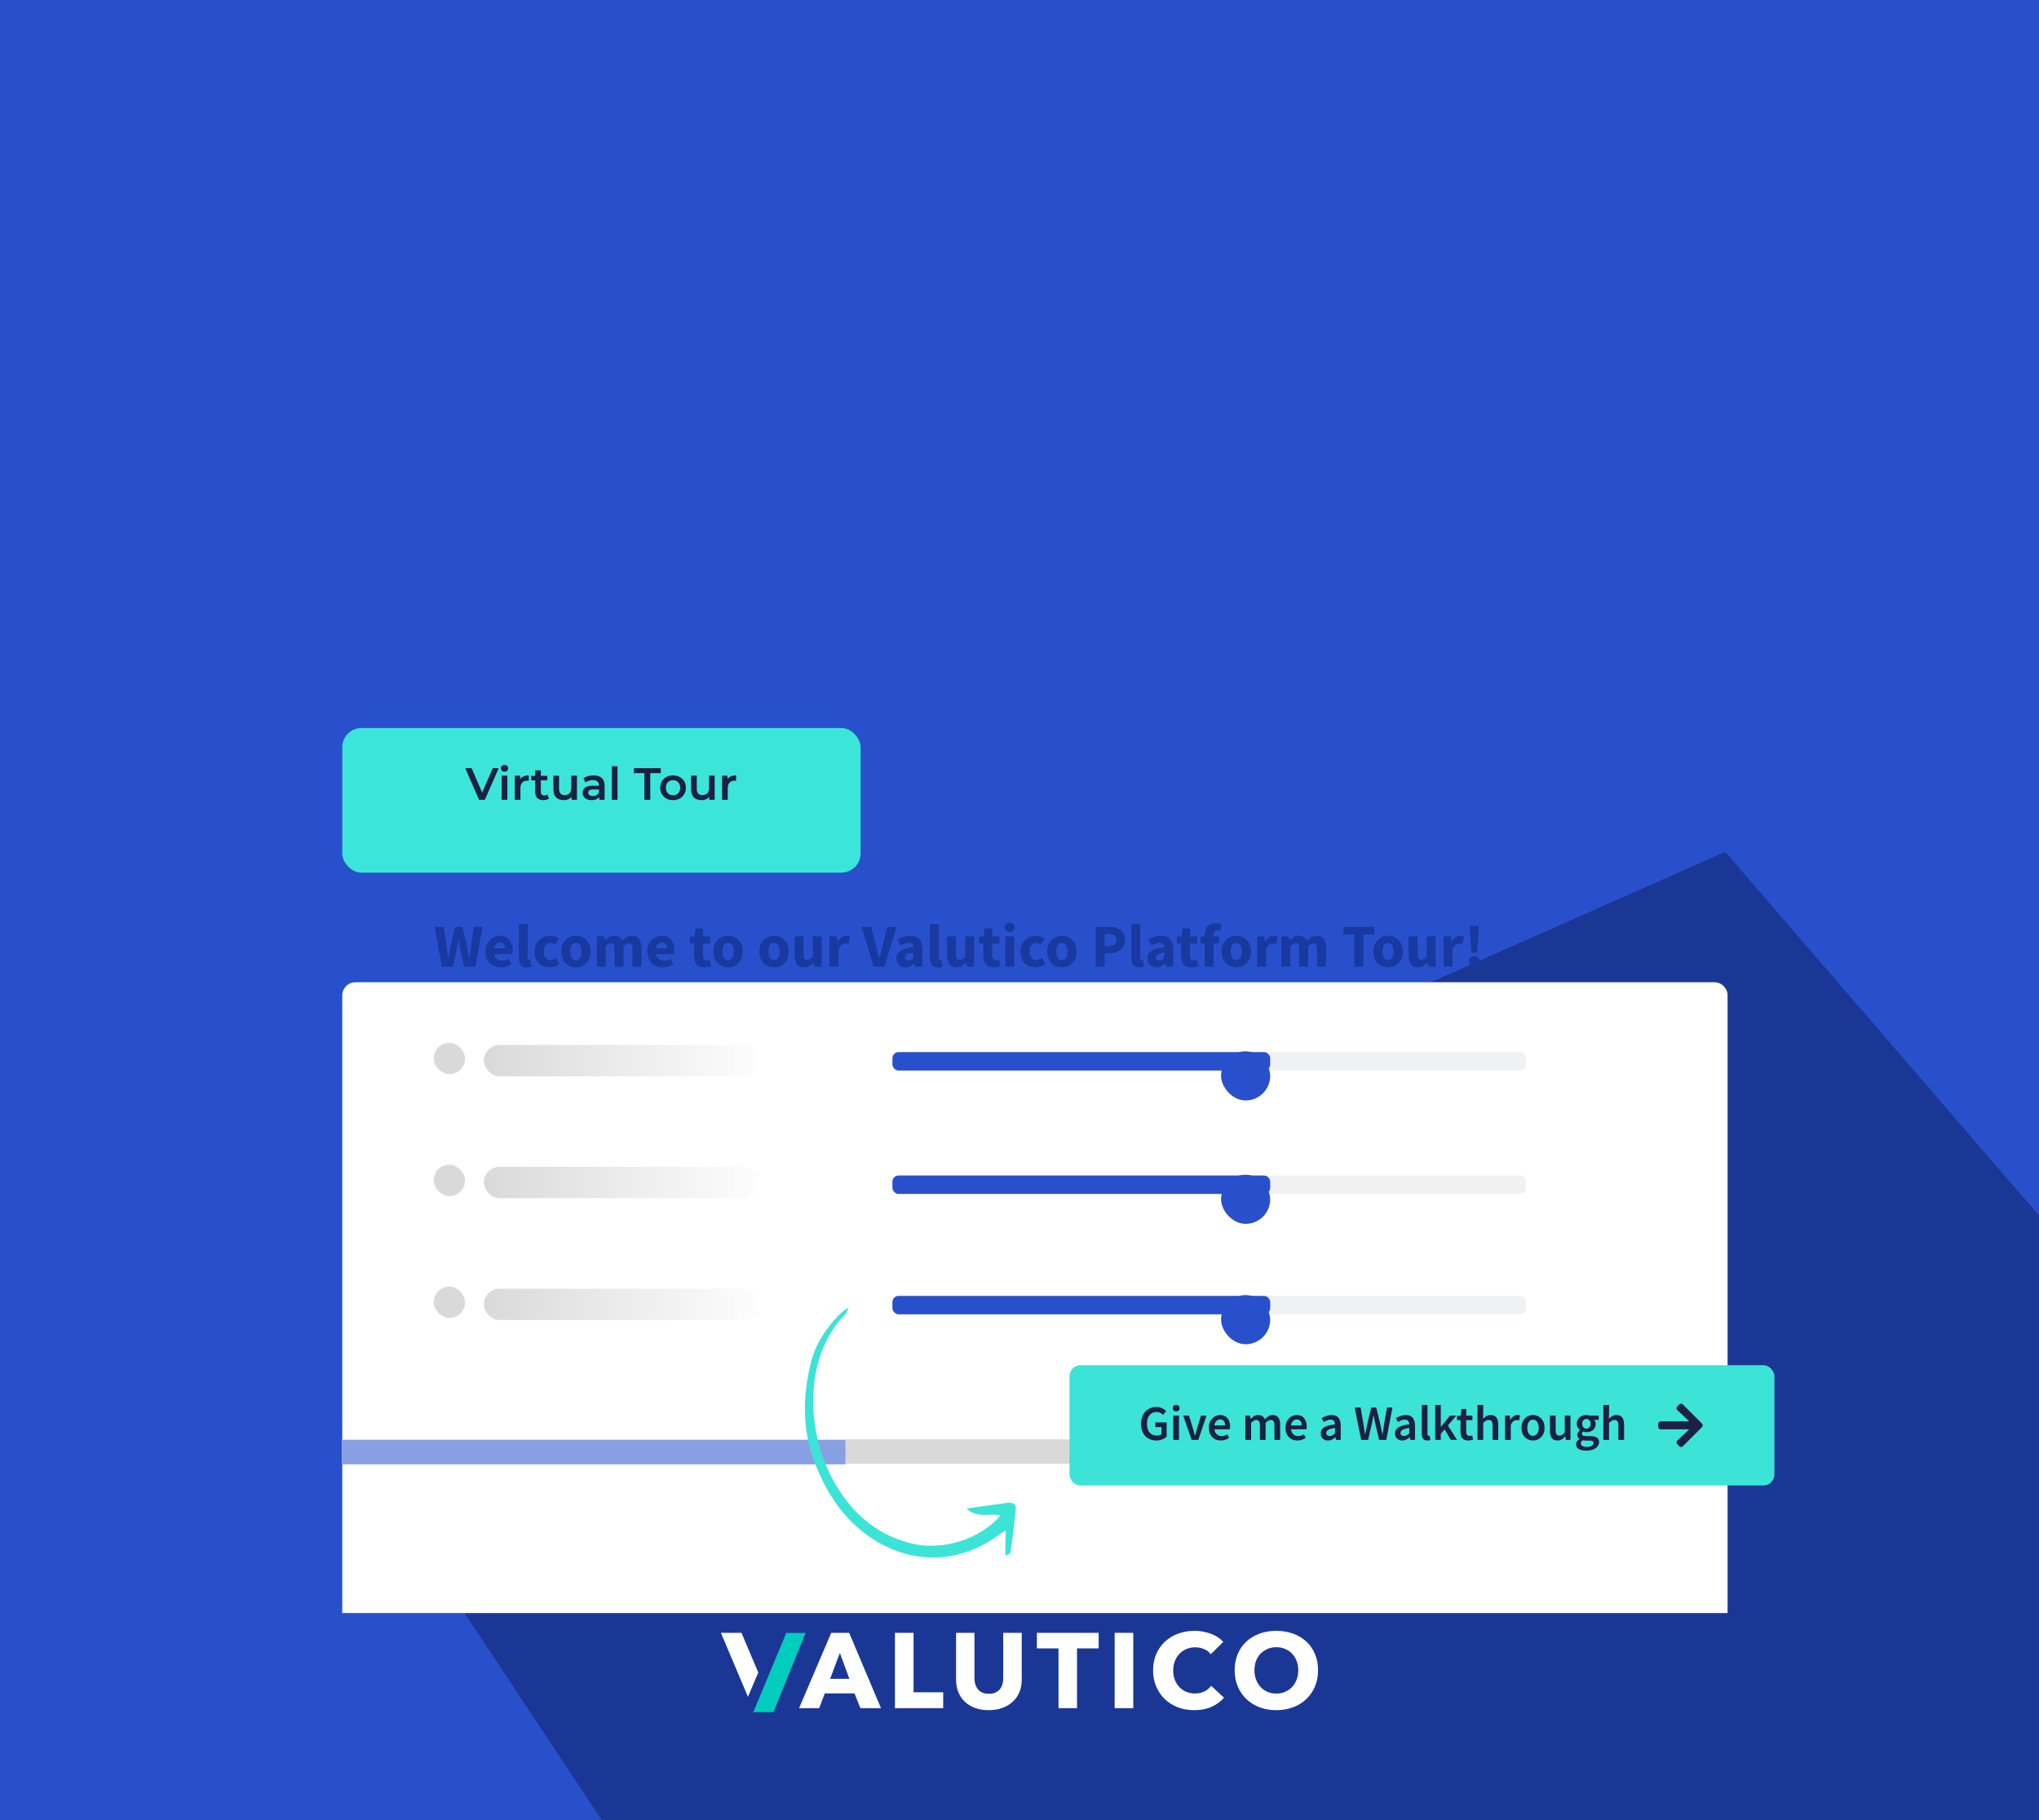 <svg width="280" height="250" viewBox="0 0 280 250" fill="none" xmlns="http://www.w3.org/2000/svg">
<g clip-path="url(#clip0_66_119)">
<rect width="280" height="250" fill="white"/>
<rect x="-15" y="-45" width="295.419" height="295.419" fill="#2950CC"/>
<rect x="47" y="100" width="71.179" height="19.86" rx="2.636" fill="#3CE5D9"/>
<path d="M65.789 109.858L63.889 105.51H64.764L66.46 109.442H65.957L67.671 105.51H68.479L66.584 109.858H65.789ZM68.893 109.858V106.541H69.67V109.858H68.893ZM69.284 105.995C69.14 105.995 69.019 105.949 68.924 105.858C68.833 105.767 68.788 105.657 68.788 105.529C68.788 105.396 68.833 105.287 68.924 105.2C69.019 105.109 69.14 105.063 69.284 105.063C69.429 105.063 69.547 105.106 69.638 105.193C69.734 105.276 69.781 105.382 69.781 105.51C69.781 105.647 69.736 105.763 69.645 105.858C69.554 105.949 69.434 105.995 69.284 105.995ZM70.689 109.858V106.541H71.428V107.454L71.341 107.187C71.44 106.964 71.596 106.794 71.807 106.678C72.022 106.562 72.289 106.504 72.608 106.504V107.243C72.575 107.235 72.544 107.231 72.515 107.231C72.486 107.227 72.457 107.225 72.428 107.225C72.134 107.225 71.9 107.311 71.726 107.485C71.552 107.655 71.465 107.91 71.465 108.249V109.858H70.689ZM74.636 109.902C74.272 109.902 73.99 109.808 73.792 109.622C73.593 109.432 73.493 109.152 73.493 108.784V105.808H74.27V108.765C74.27 108.922 74.309 109.044 74.388 109.131C74.471 109.218 74.585 109.262 74.73 109.262C74.903 109.262 75.048 109.216 75.164 109.125L75.382 109.678C75.291 109.753 75.179 109.808 75.046 109.846C74.914 109.883 74.777 109.902 74.636 109.902ZM72.947 107.187V106.566H75.158V107.187H72.947ZM77.424 109.902C77.142 109.902 76.894 109.85 76.679 109.746C76.463 109.639 76.296 109.477 76.176 109.262C76.056 109.042 75.996 108.767 75.996 108.436V106.541H76.772V108.33C76.772 108.628 76.838 108.852 76.971 109.001C77.107 109.146 77.3 109.218 77.548 109.218C77.731 109.218 77.888 109.181 78.02 109.107C78.157 109.032 78.263 108.92 78.337 108.771C78.416 108.622 78.455 108.438 78.455 108.218V106.541H79.232V109.858H78.492V108.964L78.623 109.237C78.511 109.452 78.347 109.618 78.132 109.734C77.917 109.846 77.681 109.902 77.424 109.902ZM82.292 109.858V109.187L82.248 109.044V107.87C82.248 107.643 82.18 107.467 82.043 107.343C81.907 107.214 81.7 107.15 81.422 107.15C81.236 107.15 81.052 107.179 80.869 107.237C80.691 107.295 80.54 107.376 80.416 107.479L80.112 106.914C80.29 106.777 80.501 106.676 80.745 106.61C80.993 106.539 81.25 106.504 81.515 106.504C81.996 106.504 82.366 106.62 82.627 106.852C82.892 107.08 83.025 107.434 83.025 107.914V109.858H82.292ZM81.248 109.902C81 109.902 80.782 109.86 80.596 109.777C80.41 109.69 80.265 109.572 80.161 109.423C80.062 109.27 80.012 109.098 80.012 108.908C80.012 108.721 80.056 108.554 80.143 108.405C80.234 108.256 80.381 108.138 80.584 108.051C80.787 107.964 81.056 107.92 81.391 107.92H82.354V108.436H81.447C81.182 108.436 81.004 108.479 80.913 108.566C80.822 108.649 80.776 108.752 80.776 108.877C80.776 109.018 80.832 109.129 80.944 109.212C81.056 109.295 81.211 109.336 81.41 109.336C81.6 109.336 81.77 109.293 81.919 109.206C82.072 109.119 82.182 108.991 82.248 108.821L82.379 109.287C82.304 109.481 82.169 109.632 81.975 109.74C81.784 109.848 81.542 109.902 81.248 109.902ZM84.021 109.858V105.249H84.797V109.858H84.021ZM88.49 109.858V106.193H87.049V105.51H90.738V106.193H89.297V109.858H88.49ZM92.421 109.902C92.081 109.902 91.779 109.829 91.514 109.684C91.249 109.535 91.04 109.332 90.886 109.075C90.733 108.819 90.656 108.527 90.656 108.2C90.656 107.868 90.733 107.576 90.886 107.324C91.04 107.067 91.249 106.866 91.514 106.721C91.779 106.576 92.081 106.504 92.421 106.504C92.764 106.504 93.069 106.576 93.334 106.721C93.603 106.866 93.812 107.065 93.961 107.318C94.114 107.57 94.191 107.864 94.191 108.2C94.191 108.527 94.114 108.819 93.961 109.075C93.812 109.332 93.603 109.535 93.334 109.684C93.069 109.829 92.764 109.902 92.421 109.902ZM92.421 109.237C92.611 109.237 92.781 109.196 92.93 109.113C93.079 109.03 93.195 108.91 93.278 108.752C93.365 108.595 93.408 108.411 93.408 108.2C93.408 107.984 93.365 107.8 93.278 107.647C93.195 107.49 93.079 107.369 92.93 107.287C92.781 107.204 92.613 107.162 92.427 107.162C92.236 107.162 92.067 107.204 91.917 107.287C91.772 107.369 91.656 107.49 91.57 107.647C91.483 107.8 91.439 107.984 91.439 108.2C91.439 108.411 91.483 108.595 91.57 108.752C91.656 108.91 91.772 109.03 91.917 109.113C92.067 109.196 92.234 109.237 92.421 109.237ZM96.337 109.902C96.055 109.902 95.807 109.85 95.592 109.746C95.376 109.639 95.209 109.477 95.088 109.262C94.968 109.042 94.908 108.767 94.908 108.436V106.541H95.685V108.33C95.685 108.628 95.751 108.852 95.883 109.001C96.02 109.146 96.213 109.218 96.461 109.218C96.643 109.218 96.801 109.181 96.933 109.107C97.07 109.032 97.175 108.92 97.25 108.771C97.329 108.622 97.368 108.438 97.368 108.218V106.541H98.144V109.858H97.405V108.964L97.536 109.237C97.424 109.452 97.26 109.618 97.045 109.734C96.83 109.846 96.594 109.902 96.337 109.902ZM99.161 109.858V106.541H99.9V107.454L99.813 107.187C99.912 106.964 100.068 106.794 100.279 106.678C100.494 106.562 100.761 106.504 101.08 106.504V107.243C101.047 107.235 101.016 107.231 100.987 107.231C100.958 107.227 100.929 107.225 100.9 107.225C100.606 107.225 100.372 107.311 100.198 107.485C100.024 107.655 99.937 107.91 99.937 108.249V109.858H99.161Z" fill="#1B2142"/>
<path d="M82.628 250L49.5 200L236.917 117L281 168.109V216.895V250H82.628Z" fill="#1B3796"/>
<g filter="url(#filter0_d_66_119)">
<path d="M47 116.171C47 115.17 47.811 114.359 48.812 114.359H235.422C236.423 114.359 237.234 115.17 237.234 116.171V201H47V116.171Z" fill="white"/>
</g>
<rect x="122.549" y="144.511" width="87" height="2.531" rx="0.844" fill="#EFF1F2"/>
<rect x="122.549" y="144.511" width="51.878" height="2.531" rx="0.844" fill="#2950CC"/>
<g filter="url(#filter1_dd_66_119)">
<rect x="167.679" y="142.402" width="6.748" height="6.748" rx="3.374" fill="#2950CC"/>
</g>
<rect x="122.549" y="161.463" width="87" height="2.531" rx="0.844" fill="#EFF1F2"/>
<rect x="122.549" y="161.463" width="51.878" height="2.531" rx="0.844" fill="#2950CC"/>
<g filter="url(#filter2_dd_66_119)">
<rect x="167.679" y="159.354" width="6.748" height="6.748" rx="3.374" fill="#2950CC"/>
</g>
<rect x="122.549" y="177.996" width="87" height="2.531" rx="0.844" fill="#EFF1F2"/>
<rect x="122.549" y="177.996" width="51.878" height="2.531" rx="0.844" fill="#2950CC"/>
<g filter="url(#filter3_dd_66_119)">
<rect x="167.679" y="175.887" width="6.748" height="6.748" rx="3.374" fill="#2950CC"/>
</g>
<rect x="59.557" y="143.24" width="4.304" height="4.304" rx="2.152" fill="#D9D9DA"/>
<rect x="66.442" y="143.527" width="37.728" height="4.304" rx="2.152" fill="url(#paint0_linear_66_119)"/>
<rect x="59.557" y="159.982" width="4.304" height="4.304" rx="2.152" fill="#D9D9DA"/>
<rect x="66.442" y="160.269" width="37.728" height="4.304" rx="2.152" fill="url(#paint1_linear_66_119)"/>
<rect x="59.557" y="176.724" width="4.304" height="4.304" rx="2.152" fill="#D9D9DA"/>
<rect x="66.442" y="177.011" width="37.728" height="4.304" rx="2.152" fill="url(#paint2_linear_66_119)"/>
<rect x="47" y="197.71" width="190.339" height="3.339" fill="#D9D9DA"/>
<rect width="69.062" height="3.348" transform="translate(47.034 197.786)" fill="#899FE3"/>
<g clip-path="url(#clip1_66_119)">
<path d="M138.04 213.535C138.063 212.495 138.086 211.455 138.109 210.22C137.724 210.446 137.454 210.587 137.196 210.792C131.664 214.883 125.046 214.975 119.359 211.058C115.719 208.519 113.479 205.003 111.893 200.926C110.129 196.359 110.205 191.715 111.383 187.05C111.993 184.649 113.32 182.648 114.973 180.851C115.417 180.389 115.865 179.959 116.52 179.591C116.382 179.938 116.287 180.342 116.033 180.579C110.039 186.592 110.342 198.429 116.187 206.045C118.471 209.035 121.441 211.07 125.104 211.985C129.41 213.054 134.574 211.453 137.406 208.134C135.888 207.802 134.136 208.611 132.73 207.192C134.766 206.919 136.607 206.647 138.421 206.411C139.027 206.343 139.554 206.58 139.49 207.173C139.307 209.212 139.056 211.229 138.768 213.22C138.758 213.352 138.483 213.462 138.341 213.583C138.283 213.625 138.146 213.583 138.04 213.535Z" fill="#3CE3D7"/>
</g>
<path d="M60.687 132.777L59.674 127.319H60.938L61.315 129.872C61.349 130.156 61.385 130.444 61.424 130.734C61.463 131.019 61.499 131.306 61.533 131.596H61.566C61.622 131.306 61.675 131.019 61.725 130.734C61.781 130.444 61.837 130.156 61.893 129.872L62.479 127.319H63.525L64.111 129.872C64.167 130.145 64.22 130.427 64.27 130.717C64.326 131.007 64.382 131.3 64.438 131.596H64.471C64.51 131.3 64.546 131.01 64.58 130.726C64.619 130.435 64.658 130.151 64.697 129.872L65.074 127.319H66.254L65.283 132.777H63.734L63.199 130.299C63.154 130.087 63.112 129.875 63.073 129.662C63.039 129.445 63.009 129.236 62.981 129.035H62.947C62.914 129.236 62.878 129.445 62.839 129.662C62.805 129.875 62.766 130.087 62.721 130.299L62.211 132.777H60.687ZM68.769 132.877C68.373 132.877 68.016 132.791 67.698 132.617C67.38 132.444 67.129 132.196 66.945 131.872C66.76 131.549 66.668 131.158 66.668 130.701C66.668 130.248 66.76 129.861 66.945 129.537C67.134 129.213 67.38 128.965 67.681 128.792C67.983 128.613 68.298 128.524 68.627 128.524C69.023 128.524 69.35 128.613 69.606 128.792C69.869 128.965 70.064 129.202 70.192 129.503C70.326 129.799 70.393 130.137 70.393 130.516C70.393 130.622 70.388 130.728 70.377 130.834C70.365 130.935 70.354 131.01 70.343 131.06H67.857C67.913 131.362 68.038 131.585 68.234 131.73C68.429 131.87 68.663 131.939 68.937 131.939C69.233 131.939 69.531 131.847 69.832 131.663L70.243 132.408C70.031 132.553 69.793 132.668 69.531 132.751C69.269 132.835 69.015 132.877 68.769 132.877ZM67.849 130.248H69.347C69.347 130.02 69.291 129.833 69.18 129.688C69.073 129.537 68.898 129.462 68.652 129.462C68.462 129.462 68.292 129.529 68.141 129.662C67.991 129.791 67.893 129.986 67.849 130.248ZM72.374 132.877C71.95 132.877 71.654 132.751 71.487 132.5C71.325 132.244 71.244 131.906 71.244 131.487V126.908H72.474V131.538C72.474 131.666 72.497 131.755 72.541 131.805C72.591 131.856 72.642 131.881 72.692 131.881C72.72 131.881 72.742 131.881 72.759 131.881C72.781 131.875 72.809 131.87 72.843 131.864L72.993 132.777C72.926 132.804 72.84 132.827 72.734 132.844C72.633 132.866 72.513 132.877 72.374 132.877ZM75.447 132.877C75.062 132.877 74.713 132.793 74.401 132.626C74.094 132.453 73.848 132.205 73.664 131.881C73.486 131.552 73.396 131.158 73.396 130.701C73.396 130.237 73.497 129.844 73.698 129.52C73.898 129.196 74.164 128.951 74.493 128.784C74.822 128.611 75.177 128.524 75.556 128.524C75.813 128.524 76.039 128.566 76.234 128.65C76.435 128.733 76.614 128.839 76.77 128.968L76.192 129.763C75.997 129.601 75.81 129.52 75.631 129.52C75.335 129.52 75.098 129.626 74.92 129.838C74.747 130.05 74.66 130.338 74.66 130.701C74.66 131.058 74.747 131.345 74.92 131.563C75.098 131.775 75.322 131.881 75.59 131.881C75.723 131.881 75.855 131.853 75.983 131.797C76.111 131.736 76.228 131.663 76.335 131.579L76.82 132.383C76.614 132.562 76.39 132.69 76.15 132.768C75.91 132.841 75.676 132.877 75.447 132.877ZM79.093 132.877C78.741 132.877 78.409 132.793 78.096 132.626C77.79 132.453 77.541 132.205 77.351 131.881C77.162 131.552 77.067 131.158 77.067 130.701C77.067 130.237 77.162 129.844 77.351 129.52C77.541 129.196 77.79 128.951 78.096 128.784C78.409 128.611 78.741 128.524 79.093 128.524C79.444 128.524 79.773 128.611 80.08 128.784C80.387 128.951 80.636 129.196 80.825 129.52C81.015 129.844 81.11 130.237 81.11 130.701C81.11 131.158 81.015 131.552 80.825 131.881C80.636 132.205 80.387 132.453 80.08 132.626C79.773 132.793 79.444 132.877 79.093 132.877ZM79.093 131.881C79.344 131.881 79.534 131.775 79.662 131.563C79.79 131.345 79.854 131.058 79.854 130.701C79.854 130.338 79.79 130.05 79.662 129.838C79.534 129.626 79.344 129.52 79.093 129.52C78.836 129.52 78.643 129.626 78.515 129.838C78.392 130.05 78.331 130.338 78.331 130.701C78.331 131.058 78.392 131.345 78.515 131.563C78.643 131.775 78.836 131.881 79.093 131.881ZM81.953 132.777V128.624H82.957L83.041 129.16H83.075C83.248 128.987 83.432 128.839 83.627 128.717C83.823 128.588 84.057 128.524 84.33 128.524C84.626 128.524 84.863 128.585 85.042 128.708C85.226 128.825 85.371 128.996 85.477 129.219C85.661 129.029 85.857 128.867 86.063 128.733C86.27 128.594 86.51 128.524 86.783 128.524C87.23 128.524 87.556 128.675 87.763 128.976C87.975 129.272 88.081 129.679 88.081 130.198V132.777H86.85V130.357C86.85 130.056 86.808 129.849 86.725 129.738C86.646 129.626 86.518 129.57 86.339 129.57C86.133 129.57 85.896 129.704 85.628 129.972V132.777H84.397V130.357C84.397 130.056 84.355 129.849 84.272 129.738C84.194 129.626 84.065 129.57 83.887 129.57C83.68 129.57 83.446 129.704 83.183 129.972V132.777H81.953ZM90.989 132.877C90.593 132.877 90.236 132.791 89.917 132.617C89.599 132.444 89.348 132.196 89.164 131.872C88.98 131.549 88.888 131.158 88.888 130.701C88.888 130.248 88.98 129.861 89.164 129.537C89.354 129.213 89.599 128.965 89.901 128.792C90.202 128.613 90.517 128.524 90.847 128.524C91.243 128.524 91.569 128.613 91.826 128.792C92.088 128.965 92.284 129.202 92.412 129.503C92.546 129.799 92.613 130.137 92.613 130.516C92.613 130.622 92.607 130.728 92.596 130.834C92.585 130.935 92.574 131.01 92.563 131.06H90.076C90.132 131.362 90.258 131.585 90.453 131.73C90.648 131.87 90.883 131.939 91.156 131.939C91.452 131.939 91.751 131.847 92.052 131.663L92.462 132.408C92.25 132.553 92.013 132.668 91.751 132.751C91.488 132.835 91.234 132.877 90.989 132.877ZM90.068 130.248H91.567C91.567 130.02 91.511 129.833 91.399 129.688C91.293 129.537 91.117 129.462 90.872 129.462C90.682 129.462 90.512 129.529 90.361 129.662C90.21 129.791 90.113 129.986 90.068 130.248ZM96.738 132.877C96.225 132.877 95.856 132.729 95.633 132.433C95.415 132.138 95.306 131.75 95.306 131.27V129.587H94.737V128.675L95.374 128.624L95.516 127.519H96.537V128.624H97.533V129.587H96.537V131.253C96.537 131.487 96.585 131.658 96.679 131.764C96.78 131.864 96.911 131.914 97.073 131.914C97.14 131.914 97.207 131.906 97.274 131.889C97.346 131.872 97.41 131.853 97.466 131.831L97.659 132.726C97.553 132.76 97.422 132.793 97.265 132.827C97.115 132.86 96.939 132.877 96.738 132.877ZM99.98 132.877C99.628 132.877 99.296 132.793 98.983 132.626C98.677 132.453 98.428 132.205 98.238 131.881C98.049 131.552 97.954 131.158 97.954 130.701C97.954 130.237 98.049 129.844 98.238 129.52C98.428 129.196 98.677 128.951 98.983 128.784C99.296 128.611 99.628 128.524 99.98 128.524C100.331 128.524 100.66 128.611 100.967 128.784C101.274 128.951 101.523 129.196 101.712 129.52C101.902 129.844 101.997 130.237 101.997 130.701C101.997 131.158 101.902 131.552 101.712 131.881C101.523 132.205 101.274 132.453 100.967 132.626C100.66 132.793 100.331 132.877 99.98 132.877ZM99.98 131.881C100.231 131.881 100.42 131.775 100.549 131.563C100.677 131.345 100.741 131.058 100.741 130.701C100.741 130.338 100.677 130.05 100.549 129.838C100.42 129.626 100.231 129.52 99.98 129.52C99.723 129.52 99.53 129.626 99.402 129.838C99.279 130.05 99.218 130.338 99.218 130.701C99.218 131.058 99.279 131.345 99.402 131.563C99.53 131.775 99.723 131.881 99.98 131.881ZM106.299 132.877C105.947 132.877 105.615 132.793 105.303 132.626C104.996 132.453 104.747 132.205 104.558 131.881C104.368 131.552 104.273 131.158 104.273 130.701C104.273 130.237 104.368 129.844 104.558 129.52C104.747 129.196 104.996 128.951 105.303 128.784C105.615 128.611 105.947 128.524 106.299 128.524C106.65 128.524 106.98 128.611 107.287 128.784C107.594 128.951 107.842 129.196 108.032 129.52C108.221 129.844 108.316 130.237 108.316 130.701C108.316 131.158 108.221 131.552 108.032 131.881C107.842 132.205 107.594 132.453 107.287 132.626C106.98 132.793 106.65 132.877 106.299 132.877ZM106.299 131.881C106.55 131.881 106.74 131.775 106.868 131.563C106.996 131.345 107.061 131.058 107.061 130.701C107.061 130.338 106.996 130.05 106.868 129.838C106.74 129.626 106.55 129.52 106.299 129.52C106.042 129.52 105.85 129.626 105.721 129.838C105.598 130.05 105.537 130.338 105.537 130.701C105.537 131.058 105.598 131.345 105.721 131.563C105.85 131.775 106.042 131.881 106.299 131.881ZM110.406 132.877C109.954 132.877 109.625 132.729 109.419 132.433C109.218 132.132 109.117 131.722 109.117 131.203V128.624H110.348V131.044C110.348 131.34 110.39 131.546 110.473 131.663C110.557 131.775 110.688 131.831 110.867 131.831C111.023 131.831 111.154 131.794 111.26 131.722C111.366 131.649 111.481 131.532 111.604 131.37V128.624H112.834V132.777H111.83L111.737 132.199H111.712C111.539 132.405 111.35 132.57 111.143 132.693C110.937 132.816 110.691 132.877 110.406 132.877ZM113.917 132.777V128.624H114.921L115.005 129.353H115.039C115.189 129.074 115.371 128.867 115.583 128.733C115.795 128.594 116.007 128.524 116.219 128.524C116.336 128.524 116.434 128.532 116.512 128.549C116.59 128.56 116.657 128.58 116.713 128.608L116.512 129.671C116.439 129.649 116.367 129.632 116.294 129.621C116.227 129.609 116.149 129.604 116.06 129.604C115.904 129.604 115.739 129.662 115.566 129.78C115.399 129.891 115.259 130.087 115.148 130.366V132.777H113.917ZM119.975 132.777L118.325 127.319H119.631L120.284 129.863C120.368 130.159 120.441 130.449 120.502 130.734C120.569 131.019 120.644 131.312 120.728 131.613H120.761C120.84 131.312 120.912 131.019 120.979 130.734C121.046 130.449 121.119 130.159 121.197 129.863L121.841 127.319H123.097L121.456 132.777H119.975ZM124.332 132.877C123.952 132.877 123.651 132.757 123.428 132.517C123.205 132.271 123.093 131.973 123.093 131.621C123.093 131.186 123.277 130.846 123.645 130.6C124.014 130.354 124.608 130.19 125.428 130.106C125.417 129.922 125.361 129.777 125.261 129.671C125.166 129.559 125.004 129.503 124.776 129.503C124.603 129.503 124.427 129.537 124.248 129.604C124.07 129.671 123.88 129.763 123.679 129.88L123.235 129.068C123.498 128.906 123.777 128.775 124.072 128.675C124.374 128.574 124.686 128.524 125.01 128.524C125.54 128.524 125.947 128.677 126.232 128.984C126.517 129.291 126.659 129.763 126.659 130.399V132.777H125.654L125.571 132.35H125.537C125.364 132.506 125.177 132.634 124.976 132.735C124.781 132.83 124.566 132.877 124.332 132.877ZM124.75 131.923C124.89 131.923 125.01 131.892 125.11 131.831C125.216 131.764 125.322 131.677 125.428 131.571V130.843C124.993 130.899 124.692 130.988 124.524 131.111C124.357 131.228 124.273 131.367 124.273 131.529C124.273 131.663 124.315 131.764 124.399 131.831C124.488 131.892 124.605 131.923 124.75 131.923ZM128.83 132.877C128.406 132.877 128.11 132.751 127.943 132.5C127.781 132.244 127.7 131.906 127.7 131.487V126.908H128.93V131.538C128.93 131.666 128.953 131.755 128.997 131.805C129.048 131.856 129.098 131.881 129.148 131.881C129.176 131.881 129.198 131.881 129.215 131.881C129.237 131.875 129.265 131.87 129.299 131.864L129.449 132.777C129.383 132.804 129.296 132.827 129.19 132.844C129.09 132.866 128.97 132.877 128.83 132.877ZM131.342 132.877C130.89 132.877 130.561 132.729 130.355 132.433C130.154 132.132 130.053 131.722 130.053 131.203V128.624H131.284V131.044C131.284 131.34 131.326 131.546 131.409 131.663C131.493 131.775 131.624 131.831 131.803 131.831C131.959 131.831 132.09 131.794 132.196 131.722C132.302 131.649 132.417 131.532 132.54 131.37V128.624H133.77V132.777H132.766L132.673 132.199H132.648C132.475 132.405 132.286 132.57 132.079 132.693C131.873 132.816 131.627 132.877 131.342 132.877ZM136.452 132.877C135.938 132.877 135.57 132.729 135.347 132.433C135.129 132.138 135.02 131.75 135.02 131.27V129.587H134.451V128.675L135.087 128.624L135.23 127.519H136.251V128.624H137.247V129.587H136.251V131.253C136.251 131.487 136.298 131.658 136.393 131.764C136.494 131.864 136.625 131.914 136.787 131.914C136.854 131.914 136.921 131.906 136.988 131.889C137.06 131.872 137.124 131.853 137.18 131.831L137.373 132.726C137.267 132.76 137.136 132.793 136.979 132.827C136.829 132.86 136.653 132.877 136.452 132.877ZM138.058 132.777V128.624H139.288V132.777H138.058ZM138.669 128.013C138.462 128.013 138.295 127.955 138.166 127.838C138.038 127.72 137.974 127.564 137.974 127.369C137.974 127.173 138.038 127.017 138.166 126.9C138.295 126.783 138.462 126.724 138.669 126.724C138.875 126.724 139.043 126.783 139.171 126.9C139.299 127.017 139.363 127.173 139.363 127.369C139.363 127.564 139.299 127.72 139.171 127.838C139.043 127.955 138.875 128.013 138.669 128.013ZM142.179 132.877C141.794 132.877 141.445 132.793 141.133 132.626C140.826 132.453 140.58 132.205 140.396 131.881C140.218 131.552 140.128 131.158 140.128 130.701C140.128 130.237 140.229 129.844 140.43 129.52C140.631 129.196 140.896 128.951 141.225 128.784C141.554 128.611 141.909 128.524 142.288 128.524C142.545 128.524 142.771 128.566 142.966 128.65C143.167 128.733 143.346 128.839 143.502 128.968L142.924 129.763C142.729 129.601 142.542 129.52 142.363 129.52C142.068 129.52 141.83 129.626 141.652 129.838C141.479 130.05 141.392 130.338 141.392 130.701C141.392 131.058 141.479 131.345 141.652 131.563C141.83 131.775 142.054 131.881 142.322 131.881C142.456 131.881 142.587 131.853 142.715 131.797C142.843 131.736 142.961 131.663 143.067 131.579L143.552 132.383C143.346 132.562 143.122 132.69 142.882 132.768C142.642 132.841 142.408 132.877 142.179 132.877ZM145.825 132.877C145.473 132.877 145.141 132.793 144.829 132.626C144.522 132.453 144.273 132.205 144.084 131.881C143.894 131.552 143.799 131.158 143.799 130.701C143.799 130.237 143.894 129.844 144.084 129.52C144.273 129.196 144.522 128.951 144.829 128.784C145.141 128.611 145.473 128.524 145.825 128.524C146.176 128.524 146.506 128.611 146.813 128.784C147.119 128.951 147.368 129.196 147.558 129.52C147.747 129.844 147.842 130.237 147.842 130.701C147.842 131.158 147.747 131.552 147.558 131.881C147.368 132.205 147.119 132.453 146.813 132.626C146.506 132.793 146.176 132.877 145.825 132.877ZM145.825 131.881C146.076 131.881 146.266 131.775 146.394 131.563C146.522 131.345 146.586 131.058 146.586 130.701C146.586 130.338 146.522 130.05 146.394 129.838C146.266 129.626 146.076 129.52 145.825 129.52C145.568 129.52 145.375 129.626 145.247 129.838C145.124 130.05 145.063 130.338 145.063 130.701C145.063 131.058 145.124 131.345 145.247 131.563C145.375 131.775 145.568 131.881 145.825 131.881ZM150.461 132.777V127.319H152.336C152.738 127.319 153.101 127.374 153.425 127.486C153.754 127.592 154.016 127.773 154.212 128.03C154.407 128.287 154.505 128.636 154.505 129.077C154.505 129.501 154.407 129.849 154.212 130.123C154.016 130.396 153.757 130.6 153.433 130.734C153.109 130.862 152.755 130.927 152.37 130.927H151.692V132.777H150.461ZM151.692 129.947H152.295C152.964 129.947 153.299 129.657 153.299 129.077C153.299 128.792 153.21 128.591 153.031 128.474C152.853 128.357 152.596 128.298 152.261 128.298H151.692V129.947ZM156.478 132.877C156.054 132.877 155.758 132.751 155.59 132.5C155.429 132.244 155.348 131.906 155.348 131.487V126.908H156.578V131.538C156.578 131.666 156.6 131.755 156.645 131.805C156.695 131.856 156.746 131.881 156.796 131.881C156.824 131.881 156.846 131.881 156.863 131.881C156.885 131.875 156.913 131.87 156.946 131.864L157.097 132.777C157.03 132.804 156.944 132.827 156.838 132.844C156.737 132.866 156.617 132.877 156.478 132.877ZM158.789 132.877C158.41 132.877 158.108 132.757 157.885 132.517C157.662 132.271 157.55 131.973 157.55 131.621C157.55 131.186 157.734 130.846 158.103 130.6C158.471 130.354 159.066 130.19 159.886 130.106C159.875 129.922 159.819 129.777 159.718 129.671C159.624 129.559 159.462 129.503 159.233 129.503C159.06 129.503 158.884 129.537 158.706 129.604C158.527 129.671 158.337 129.763 158.136 129.88L157.693 129.068C157.955 128.906 158.234 128.775 158.53 128.675C158.831 128.574 159.144 128.524 159.467 128.524C159.998 128.524 160.405 128.677 160.69 128.984C160.974 129.291 161.116 129.763 161.116 130.399V132.777H160.112L160.028 132.35H159.995C159.822 132.506 159.635 132.634 159.434 132.735C159.239 132.83 159.024 132.877 158.789 132.877ZM159.208 131.923C159.347 131.923 159.467 131.892 159.568 131.831C159.674 131.764 159.78 131.677 159.886 131.571V130.843C159.451 130.899 159.149 130.988 158.982 131.111C158.814 131.228 158.731 131.367 158.731 131.529C158.731 131.663 158.773 131.764 158.856 131.831C158.946 131.892 159.063 131.923 159.208 131.923ZM163.609 132.877C163.096 132.877 162.727 132.729 162.504 132.433C162.286 132.138 162.178 131.75 162.178 131.27V129.587H161.608V128.675L162.245 128.624L162.387 127.519H163.408V128.624H164.404V129.587H163.408V131.253C163.408 131.487 163.456 131.658 163.55 131.764C163.651 131.864 163.782 131.914 163.944 131.914C164.011 131.914 164.078 131.906 164.145 131.889C164.217 131.872 164.282 131.853 164.337 131.831L164.53 132.726C164.424 132.76 164.293 132.793 164.136 132.827C163.986 132.86 163.81 132.877 163.609 132.877ZM165.424 132.777V129.587H164.872V128.675L165.424 128.633V128.407C165.424 128.111 165.474 127.843 165.575 127.603C165.675 127.363 165.837 127.171 166.06 127.026C166.283 126.88 166.582 126.808 166.956 126.808C167.129 126.808 167.288 126.825 167.433 126.858C167.578 126.892 167.695 126.925 167.785 126.959L167.559 127.863C167.486 127.835 167.414 127.815 167.341 127.804C167.268 127.787 167.199 127.779 167.132 127.779C166.981 127.779 166.864 127.826 166.78 127.921C166.696 128.011 166.655 128.161 166.655 128.373V128.624H167.4V129.587H166.655V132.777H165.424ZM169.769 132.877C169.418 132.877 169.085 132.793 168.773 132.626C168.466 132.453 168.218 132.205 168.028 131.881C167.838 131.552 167.743 131.158 167.743 130.701C167.743 130.237 167.838 129.844 168.028 129.52C168.218 129.196 168.466 128.951 168.773 128.784C169.085 128.611 169.418 128.524 169.769 128.524C170.121 128.524 170.45 128.611 170.757 128.784C171.064 128.951 171.312 129.196 171.502 129.52C171.692 129.844 171.787 130.237 171.787 130.701C171.787 131.158 171.692 131.552 171.502 131.881C171.312 132.205 171.064 132.453 170.757 132.626C170.45 132.793 170.121 132.877 169.769 132.877ZM169.769 131.881C170.02 131.881 170.21 131.775 170.338 131.563C170.467 131.345 170.531 131.058 170.531 130.701C170.531 130.338 170.467 130.05 170.338 129.838C170.21 129.626 170.02 129.52 169.769 129.52C169.512 129.52 169.32 129.626 169.192 129.838C169.069 130.05 169.007 130.338 169.007 130.701C169.007 131.058 169.069 131.345 169.192 131.563C169.32 131.775 169.512 131.881 169.769 131.881ZM172.629 132.777V128.624H173.634L173.718 129.353H173.751C173.902 129.074 174.083 128.867 174.295 128.733C174.507 128.594 174.719 128.524 174.932 128.524C175.049 128.524 175.146 128.532 175.225 128.549C175.303 128.56 175.37 128.58 175.425 128.608L175.225 129.671C175.152 129.649 175.079 129.632 175.007 129.621C174.94 129.609 174.862 129.604 174.772 129.604C174.616 129.604 174.452 129.662 174.279 129.78C174.111 129.891 173.972 130.087 173.86 130.366V132.777H172.629ZM175.965 132.777V128.624H176.969L177.053 129.16H177.087C177.26 128.987 177.444 128.839 177.639 128.717C177.834 128.588 178.069 128.524 178.342 128.524C178.638 128.524 178.875 128.585 179.054 128.708C179.238 128.825 179.383 128.996 179.489 129.219C179.673 129.029 179.869 128.867 180.075 128.733C180.282 128.594 180.522 128.524 180.795 128.524C181.241 128.524 181.568 128.675 181.774 128.976C181.986 129.272 182.093 129.679 182.093 130.198V132.777H180.862V130.357C180.862 130.056 180.82 129.849 180.736 129.738C180.658 129.626 180.53 129.57 180.351 129.57C180.145 129.57 179.908 129.704 179.64 129.972V132.777H178.409V130.357C178.409 130.056 178.367 129.849 178.284 129.738C178.206 129.626 178.077 129.57 177.899 129.57C177.692 129.57 177.458 129.704 177.195 129.972V132.777H175.965ZM185.982 132.777V128.357H184.483V127.319H188.719V128.357H187.221V132.777H185.982ZM190.615 132.877C190.264 132.877 189.932 132.793 189.619 132.626C189.312 132.453 189.064 132.205 188.874 131.881C188.684 131.552 188.589 131.158 188.589 130.701C188.589 130.237 188.684 129.844 188.874 129.52C189.064 129.196 189.312 128.951 189.619 128.784C189.932 128.611 190.264 128.524 190.615 128.524C190.967 128.524 191.296 128.611 191.603 128.784C191.91 128.951 192.158 129.196 192.348 129.52C192.538 129.844 192.633 130.237 192.633 130.701C192.633 131.158 192.538 131.552 192.348 131.881C192.158 132.205 191.91 132.453 191.603 132.626C191.296 132.793 190.967 132.877 190.615 132.877ZM190.615 131.881C190.866 131.881 191.056 131.775 191.185 131.563C191.313 131.345 191.377 131.058 191.377 130.701C191.377 130.338 191.313 130.05 191.185 129.838C191.056 129.626 190.866 129.52 190.615 129.52C190.359 129.52 190.166 129.626 190.038 129.838C189.915 130.05 189.853 130.338 189.853 130.701C189.853 131.058 189.915 131.345 190.038 131.563C190.166 131.775 190.359 131.881 190.615 131.881ZM194.723 132.877C194.271 132.877 193.942 132.729 193.735 132.433C193.534 132.132 193.434 131.722 193.434 131.203V128.624H194.664V131.044C194.664 131.34 194.706 131.546 194.79 131.663C194.874 131.775 195.005 131.831 195.183 131.831C195.34 131.831 195.471 131.794 195.577 131.722C195.683 131.649 195.797 131.532 195.92 131.37V128.624H197.151V132.777H196.146L196.054 132.199H196.029C195.856 132.405 195.666 132.57 195.46 132.693C195.253 132.816 195.008 132.877 194.723 132.877ZM198.233 132.777V128.624H199.238L199.322 129.353H199.355C199.506 129.074 199.687 128.867 199.899 128.733C200.111 128.594 200.323 128.524 200.535 128.524C200.653 128.524 200.75 128.532 200.828 128.549C200.907 128.56 200.974 128.58 201.029 128.608L200.828 129.671C200.756 129.649 200.683 129.632 200.611 129.621C200.544 129.609 200.466 129.604 200.376 129.604C200.22 129.604 200.056 129.662 199.883 129.78C199.715 129.891 199.576 130.087 199.464 130.366V132.777H198.233ZM202.046 130.843L201.87 128.281L201.828 127.168H203.067L203.025 128.281L202.85 130.843H202.046ZM202.448 132.877C202.236 132.877 202.057 132.804 201.912 132.659C201.772 132.509 201.703 132.325 201.703 132.107C201.703 131.884 201.772 131.699 201.912 131.554C202.057 131.404 202.236 131.328 202.448 131.328C202.66 131.328 202.836 131.404 202.975 131.554C203.12 131.699 203.193 131.884 203.193 132.107C203.193 132.325 203.12 132.509 202.975 132.659C202.836 132.804 202.66 132.877 202.448 132.877Z" fill="#1839A0"/>
<rect x="146.865" y="187.516" width="96.801" height="16.521" rx="1.509" fill="#3CE3D7"/>
<path d="M158.785 197.858C158.387 197.858 158.029 197.77 157.713 197.593C157.396 197.416 157.147 197.158 156.966 196.819C156.785 196.475 156.694 196.058 156.694 195.57C156.694 195.085 156.787 194.671 156.972 194.327C157.158 193.978 157.409 193.714 157.726 193.532C158.043 193.347 158.398 193.254 158.792 193.254C159.109 193.254 159.376 193.313 159.593 193.431C159.815 193.544 159.996 193.673 160.137 193.818L159.716 194.327C159.603 194.218 159.476 194.128 159.335 194.055C159.2 193.978 159.028 193.94 158.819 193.94C158.426 193.94 158.106 194.085 157.862 194.374C157.622 194.66 157.502 195.051 157.502 195.549C157.502 196.056 157.618 196.455 157.848 196.744C158.079 197.029 158.417 197.172 158.86 197.172C158.987 197.172 159.107 197.156 159.22 197.125C159.333 197.088 159.426 197.038 159.498 196.975V196.018H158.656V195.373H160.205V197.328C160.055 197.478 159.856 197.604 159.607 197.708C159.363 197.808 159.089 197.858 158.785 197.858ZM161.121 197.776V194.442H161.902V197.776H161.121ZM161.515 193.858C161.374 193.858 161.261 193.818 161.175 193.736C161.089 193.655 161.046 193.546 161.046 193.41C161.046 193.279 161.089 193.173 161.175 193.091C161.261 193.01 161.374 192.969 161.515 192.969C161.655 192.969 161.768 193.01 161.854 193.091C161.94 193.173 161.983 193.279 161.983 193.41C161.983 193.546 161.94 193.655 161.854 193.736C161.768 193.818 161.655 193.858 161.515 193.858ZM163.645 197.776L162.484 194.442H163.278L163.808 196.174C163.853 196.337 163.898 196.502 163.944 196.67C163.993 196.837 164.041 197.007 164.086 197.179H164.113C164.163 197.007 164.211 196.837 164.256 196.67C164.306 196.502 164.353 196.337 164.399 196.174L164.928 194.442H165.682L164.548 197.776H163.645ZM167.646 197.858C167.338 197.858 167.06 197.79 166.811 197.654C166.562 197.514 166.365 197.315 166.22 197.057C166.075 196.794 166.003 196.479 166.003 196.113C166.003 195.751 166.075 195.438 166.22 195.176C166.37 194.913 166.562 194.712 166.797 194.571C167.033 194.431 167.279 194.361 167.537 194.361C167.841 194.361 168.094 194.429 168.298 194.565C168.502 194.696 168.656 194.881 168.76 195.121C168.864 195.357 168.916 195.631 168.916 195.943C168.916 196.106 168.905 196.233 168.882 196.323H166.763C166.8 196.617 166.906 196.846 167.083 197.009C167.259 197.172 167.481 197.254 167.748 197.254C167.893 197.254 168.026 197.233 168.149 197.192C168.275 197.147 168.4 197.086 168.522 197.009L168.787 197.498C168.628 197.602 168.452 197.688 168.257 197.756C168.063 197.824 167.859 197.858 167.646 197.858ZM166.757 195.794H168.237C168.237 195.536 168.18 195.334 168.067 195.189C167.954 195.04 167.784 194.965 167.558 194.965C167.363 194.965 167.189 195.038 167.035 195.182C166.886 195.323 166.793 195.527 166.757 195.794ZM171.021 197.776V194.442H171.666L171.72 194.897H171.748C171.888 194.748 172.04 194.621 172.203 194.517C172.37 194.413 172.558 194.361 172.766 194.361C173.011 194.361 173.205 194.415 173.35 194.524C173.5 194.628 173.613 194.773 173.69 194.958C173.848 194.786 174.013 194.644 174.185 194.531C174.362 194.417 174.554 194.361 174.763 194.361C175.116 194.361 175.376 194.476 175.543 194.707C175.711 194.938 175.795 195.264 175.795 195.685V197.776H175.007V195.787C175.007 195.511 174.964 195.316 174.878 195.203C174.796 195.09 174.67 195.033 174.498 195.033C174.289 195.033 174.056 195.171 173.798 195.447V197.776H173.017V195.787C173.017 195.511 172.974 195.316 172.888 195.203C172.807 195.09 172.678 195.033 172.501 195.033C172.293 195.033 172.06 195.171 171.802 195.447V197.776H171.021ZM178.17 197.858C177.862 197.858 177.583 197.79 177.334 197.654C177.086 197.514 176.889 197.315 176.744 197.057C176.599 196.794 176.526 196.479 176.526 196.113C176.526 195.751 176.599 195.438 176.744 195.176C176.893 194.913 177.086 194.712 177.321 194.571C177.556 194.431 177.803 194.361 178.061 194.361C178.364 194.361 178.618 194.429 178.822 194.565C179.025 194.696 179.179 194.881 179.283 195.121C179.387 195.357 179.439 195.631 179.439 195.943C179.439 196.106 179.428 196.233 179.406 196.323H177.287C177.323 196.617 177.43 196.846 177.606 197.009C177.783 197.172 178.004 197.254 178.272 197.254C178.416 197.254 178.55 197.233 178.672 197.192C178.799 197.147 178.923 197.086 179.046 197.009L179.31 197.498C179.152 197.602 178.975 197.688 178.781 197.756C178.586 197.824 178.382 197.858 178.17 197.858ZM177.28 195.794H178.76C178.76 195.536 178.704 195.334 178.591 195.189C178.478 195.04 178.308 194.965 178.081 194.965C177.887 194.965 177.712 195.038 177.559 195.182C177.409 195.323 177.316 195.527 177.28 195.794ZM182.353 197.858C182.063 197.858 181.825 197.767 181.64 197.586C181.459 197.405 181.368 197.17 181.368 196.88C181.368 196.522 181.524 196.246 181.837 196.052C182.149 195.852 182.647 195.717 183.331 195.644C183.326 195.468 183.278 195.316 183.188 195.189C183.102 195.058 182.946 194.992 182.719 194.992C182.556 194.992 182.396 195.024 182.237 195.087C182.083 195.151 181.932 195.228 181.782 195.318L181.497 194.795C181.683 194.678 181.891 194.576 182.122 194.49C182.357 194.404 182.606 194.361 182.869 194.361C183.285 194.361 183.595 194.485 183.799 194.734C184.007 194.979 184.111 195.334 184.111 195.8V197.776H183.466L183.412 197.41H183.385C183.235 197.536 183.075 197.643 182.903 197.729C182.735 197.815 182.552 197.858 182.353 197.858ZM182.604 197.247C182.74 197.247 182.862 197.215 182.971 197.152C183.084 197.084 183.204 196.993 183.331 196.88V196.133C182.878 196.192 182.563 196.28 182.387 196.398C182.21 196.511 182.122 196.651 182.122 196.819C182.122 196.968 182.167 197.077 182.258 197.145C182.348 197.213 182.464 197.247 182.604 197.247ZM186.915 197.776L186.032 193.336H186.84L187.227 195.576C187.263 195.812 187.299 196.049 187.336 196.289C187.376 196.525 187.412 196.76 187.444 196.995H187.471C187.521 196.76 187.569 196.525 187.614 196.289C187.664 196.049 187.714 195.812 187.763 195.576L188.307 193.336H188.992L189.536 195.576C189.585 195.807 189.635 196.043 189.685 196.283C189.735 196.518 189.785 196.756 189.834 196.995H189.862C189.898 196.756 189.934 196.518 189.97 196.283C190.006 196.047 190.04 195.812 190.072 195.576L190.459 193.336H191.213L190.364 197.776H189.386L188.836 195.441C188.8 195.268 188.764 195.096 188.728 194.924C188.696 194.752 188.666 194.583 188.639 194.415H188.612C188.58 194.583 188.546 194.752 188.51 194.924C188.479 195.096 188.445 195.268 188.408 195.441L187.872 197.776H186.915ZM192.551 197.858C192.262 197.858 192.024 197.767 191.838 197.586C191.657 197.405 191.567 197.17 191.567 196.88C191.567 196.522 191.723 196.246 192.035 196.052C192.348 195.852 192.846 195.717 193.529 195.644C193.525 195.468 193.477 195.316 193.387 195.189C193.301 195.058 193.144 194.992 192.918 194.992C192.755 194.992 192.594 195.024 192.436 195.087C192.282 195.151 192.13 195.228 191.981 195.318L191.696 194.795C191.881 194.678 192.09 194.576 192.32 194.49C192.556 194.404 192.805 194.361 193.067 194.361C193.484 194.361 193.794 194.485 193.998 194.734C194.206 194.979 194.31 195.334 194.31 195.8V197.776H193.665L193.611 197.41H193.583C193.434 197.536 193.273 197.643 193.101 197.729C192.934 197.815 192.751 197.858 192.551 197.858ZM192.803 197.247C192.938 197.247 193.061 197.215 193.169 197.152C193.282 197.084 193.402 196.993 193.529 196.88V196.133C193.076 196.192 192.762 196.28 192.585 196.398C192.409 196.511 192.32 196.651 192.32 196.819C192.32 196.968 192.366 197.077 192.456 197.145C192.547 197.213 192.662 197.247 192.803 197.247ZM196.005 197.858C195.729 197.858 195.532 197.774 195.414 197.607C195.301 197.439 195.245 197.211 195.245 196.921V192.982H196.025V196.962C196.025 197.057 196.044 197.125 196.08 197.165C196.116 197.201 196.154 197.22 196.195 197.22C196.213 197.22 196.229 197.22 196.243 197.22C196.261 197.215 196.286 197.211 196.317 197.206L196.419 197.79C196.374 197.808 196.315 197.824 196.243 197.837C196.175 197.851 196.096 197.858 196.005 197.858ZM197.088 197.776V192.982H197.855V195.977H197.876L199.111 194.442H199.967L198.826 195.8L200.083 197.776H199.234L198.378 196.33L197.855 196.928V197.776H197.088ZM201.618 197.858C201.233 197.858 200.959 197.747 200.796 197.525C200.638 197.299 200.559 197.007 200.559 196.649V195.06H200.083V194.476L200.6 194.442L200.695 193.532H201.346V194.442H202.195V195.06H201.346V196.649C201.346 197.038 201.503 197.233 201.815 197.233C201.874 197.233 201.935 197.226 201.998 197.213C202.062 197.195 202.116 197.177 202.161 197.158L202.297 197.736C202.207 197.767 202.102 197.794 201.985 197.817C201.872 197.844 201.749 197.858 201.618 197.858ZM202.897 197.776V192.982H203.678V194.218L203.651 194.863C203.791 194.732 203.947 194.617 204.119 194.517C204.291 194.413 204.49 194.361 204.717 194.361C205.074 194.361 205.335 194.476 205.498 194.707C205.66 194.938 205.742 195.264 205.742 195.685V197.776H204.961V195.787C204.961 195.511 204.92 195.316 204.839 195.203C204.757 195.09 204.624 195.033 204.438 195.033C204.293 195.033 204.164 195.069 204.051 195.142C203.943 195.21 203.818 195.312 203.678 195.447V197.776H202.897ZM206.683 197.776V194.442H207.328L207.383 195.033H207.41C207.527 194.816 207.67 194.651 207.838 194.537C208.005 194.42 208.177 194.361 208.354 194.361C208.512 194.361 208.639 194.383 208.734 194.429L208.598 195.108C208.539 195.09 208.485 195.076 208.435 195.067C208.385 195.058 208.324 195.053 208.252 195.053C208.12 195.053 207.982 195.106 207.838 195.21C207.693 195.309 207.568 195.486 207.464 195.739V197.776H206.683ZM210.515 197.858C210.239 197.858 209.981 197.79 209.741 197.654C209.501 197.514 209.306 197.315 209.157 197.057C209.007 196.794 208.933 196.479 208.933 196.113C208.933 195.742 209.007 195.427 209.157 195.169C209.306 194.906 209.501 194.707 209.741 194.571C209.981 194.431 210.239 194.361 210.515 194.361C210.796 194.361 211.056 194.431 211.296 194.571C211.536 194.707 211.73 194.906 211.88 195.169C212.029 195.427 212.104 195.742 212.104 196.113C212.104 196.479 212.029 196.794 211.88 197.057C211.73 197.315 211.536 197.514 211.296 197.654C211.056 197.79 210.796 197.858 210.515 197.858ZM210.515 197.22C210.759 197.22 210.952 197.118 211.092 196.914C211.232 196.71 211.303 196.443 211.303 196.113C211.303 195.778 211.232 195.508 211.092 195.305C210.952 195.101 210.759 194.999 210.515 194.999C210.27 194.999 210.078 195.101 209.938 195.305C209.802 195.508 209.734 195.778 209.734 196.113C209.734 196.443 209.802 196.71 209.938 196.914C210.078 197.118 210.27 197.22 210.515 197.22ZM213.868 197.858C213.51 197.858 213.25 197.742 213.087 197.512C212.924 197.281 212.843 196.955 212.843 196.534V194.442H213.624V196.432C213.624 196.708 213.664 196.903 213.746 197.016C213.827 197.129 213.959 197.186 214.14 197.186C214.285 197.186 214.411 197.149 214.52 197.077C214.633 197.005 214.753 196.887 214.88 196.724V194.442H215.661V197.776H215.022L214.961 197.287H214.941C214.796 197.459 214.638 197.598 214.466 197.702C214.294 197.806 214.094 197.858 213.868 197.858ZM217.811 199.25C217.548 199.25 217.311 199.218 217.098 199.155C216.89 199.091 216.724 198.994 216.602 198.863C216.485 198.736 216.426 198.575 216.426 198.381C216.426 198.105 216.584 197.867 216.901 197.668V197.641C216.815 197.586 216.743 197.514 216.684 197.423C216.629 197.333 216.602 197.22 216.602 197.084C216.602 196.952 216.638 196.835 216.711 196.731C216.788 196.622 216.874 196.534 216.969 196.466V196.439C216.856 196.353 216.754 196.233 216.663 196.079C216.577 195.925 216.534 195.751 216.534 195.556C216.534 195.298 216.595 195.081 216.718 194.904C216.84 194.728 217.001 194.594 217.2 194.503C217.404 194.408 217.621 194.361 217.852 194.361C217.942 194.361 218.028 194.37 218.11 194.388C218.196 194.402 218.273 194.42 218.341 194.442H219.536V195.02H218.925C218.979 195.083 219.024 195.164 219.06 195.264C219.097 195.359 219.115 195.465 219.115 195.583C219.115 195.828 219.058 196.036 218.945 196.208C218.832 196.375 218.68 196.502 218.49 196.588C218.3 196.674 218.087 196.717 217.852 196.717C217.779 196.717 217.705 196.71 217.628 196.697C217.551 196.683 217.474 196.661 217.397 196.629C217.347 196.674 217.306 196.719 217.274 196.765C217.247 196.81 217.234 196.871 217.234 196.948C217.234 197.043 217.272 197.118 217.349 197.172C217.431 197.226 217.573 197.254 217.777 197.254H218.368C218.771 197.254 219.074 197.319 219.278 197.45C219.486 197.577 219.59 197.785 219.59 198.075C219.59 198.292 219.518 198.489 219.373 198.666C219.228 198.847 219.022 198.99 218.755 199.094C218.488 199.198 218.173 199.25 217.811 199.25ZM217.852 196.228C218.01 196.228 218.146 196.169 218.259 196.052C218.372 195.934 218.429 195.769 218.429 195.556C218.429 195.348 218.372 195.187 218.259 195.074C218.15 194.956 218.015 194.897 217.852 194.897C217.689 194.897 217.551 194.954 217.437 195.067C217.324 195.18 217.268 195.343 217.268 195.556C217.268 195.769 217.324 195.934 217.437 196.052C217.551 196.169 217.689 196.228 217.852 196.228ZM217.933 198.741C218.2 198.741 218.418 198.686 218.585 198.578C218.753 198.469 218.836 198.344 218.836 198.204C218.836 198.073 218.784 197.985 218.68 197.939C218.58 197.894 218.436 197.871 218.246 197.871H217.791C217.609 197.871 217.458 197.856 217.336 197.824C217.164 197.955 217.078 198.102 217.078 198.265C217.078 198.415 217.155 198.53 217.308 198.612C217.462 198.698 217.671 198.741 217.933 198.741ZM220.178 197.776V192.982H220.958V194.218L220.931 194.863C221.072 194.732 221.228 194.617 221.4 194.517C221.572 194.413 221.771 194.361 221.997 194.361C222.355 194.361 222.615 194.476 222.778 194.707C222.941 194.938 223.023 195.264 223.023 195.685V197.776H222.242V195.787C222.242 195.511 222.201 195.316 222.12 195.203C222.038 195.09 221.905 195.033 221.719 195.033C221.574 195.033 221.445 195.069 221.332 195.142C221.223 195.21 221.099 195.312 220.958 195.447V197.776H220.178Z" fill="#1B2142"/>
<g clip-path="url(#clip2_66_119)">
<path d="M230.317 193.197L230.62 192.894C230.748 192.766 230.955 192.766 231.082 192.894L233.734 195.544C233.862 195.673 233.862 195.88 233.734 196.007L231.082 198.658C230.954 198.787 230.747 198.787 230.62 198.658L230.317 198.356C230.188 198.226 230.19 198.015 230.323 197.888L231.966 196.322L228.046 196.322C227.865 196.322 227.719 196.176 227.719 195.995L227.719 195.558C227.719 195.377 227.865 195.231 228.046 195.231L231.966 195.231L230.323 193.665C230.189 193.538 230.186 193.327 230.317 193.197Z" fill="#1B2142"/>
</g>
<path fill-rule="evenodd" clip-rule="evenodd" d="M103.446 235.168H106.214L110.626 224.292H107.971L103.446 235.168Z" fill="#00CDBD"/>
<path d="M133.814 230.517C133.814 230.799 133.851 231.067 133.926 231.32C134 231.574 134.114 231.8 134.268 232C134.421 232.2 134.624 232.358 134.877 232.475C135.129 232.591 135.434 232.65 135.791 232.65C136.147 232.65 136.452 232.591 136.704 232.475C136.957 232.358 137.163 232.2 137.321 232C137.479 231.8 137.593 231.574 137.662 231.32C137.731 231.067 137.767 230.799 137.767 230.517V224.277H140.307V230.722C140.307 231.345 140.2 231.913 139.987 232.424C139.774 232.935 139.47 233.373 139.074 233.738C138.678 234.104 138.2 234.389 137.641 234.594C137.081 234.798 136.459 234.9 135.775 234.9C135.082 234.9 134.458 234.798 133.903 234.594C133.349 234.389 132.878 234.104 132.492 233.738C132.106 233.373 131.809 232.935 131.601 232.424C131.393 231.913 131.289 231.345 131.289 230.722V224.277H133.814V230.517ZM164.048 224C164.791 224 165.521 224.129 166.239 224.387C166.957 224.645 167.54 225.023 167.985 225.52L166.262 227.215C166.024 226.893 165.712 226.654 165.326 226.498C164.94 226.342 164.543 226.265 164.138 226.265C163.692 226.265 163.283 226.345 162.911 226.506C162.54 226.667 162.221 226.889 161.953 227.171C161.686 227.454 161.478 227.787 161.329 228.172C161.181 228.557 161.106 228.978 161.106 229.436C161.106 229.903 161.181 230.332 161.329 230.722C161.478 231.111 161.684 231.444 161.946 231.722C162.209 231.999 162.523 232.216 162.89 232.372C163.256 232.528 163.657 232.606 164.093 232.606C164.598 232.606 165.038 232.508 165.415 232.313C165.791 232.119 166.093 231.865 166.321 231.554L168.089 233.19C167.623 233.716 167.049 234.133 166.366 234.439C165.683 234.746 164.895 234.9 164.004 234.9C163.192 234.9 162.441 234.769 161.753 234.506C161.064 234.243 160.468 233.87 159.963 233.388C159.458 232.906 159.062 232.328 158.774 231.656C158.487 230.984 158.343 230.244 158.343 229.436C158.343 228.608 158.489 227.858 158.781 227.186C159.073 226.514 159.477 225.941 159.992 225.469C160.507 224.996 161.111 224.633 161.805 224.38C162.498 224.127 163.246 224 164.048 224ZM175.266 224C176.088 224 176.85 224.127 177.554 224.38C178.256 224.633 178.863 224.993 179.373 225.461C179.883 225.928 180.282 226.496 180.569 227.163C180.857 227.83 181 228.578 181 229.406C181 230.225 180.857 230.973 180.569 231.649C180.282 232.327 179.883 232.906 179.373 233.388C178.863 233.87 178.257 234.243 177.554 234.506C176.85 234.769 176.088 234.9 175.266 234.9C174.443 234.9 173.683 234.769 172.984 234.506C172.286 234.243 171.682 233.87 171.172 233.388C170.662 232.906 170.264 232.326 169.977 231.649C169.689 230.973 169.545 230.225 169.545 229.406C169.545 228.578 169.689 227.83 169.977 227.163C170.264 226.496 170.662 225.928 171.172 225.461C171.682 224.993 172.286 224.633 172.984 224.38C173.683 224.127 174.443 224 175.266 224ZM150.87 224.277V226.411H147.899V234.623H145.358V226.411H142.388V224.277H150.87ZM155.624 234.623H153.069V224.277H155.624V234.623ZM120.979 234.622H118.156L117.339 232.592H113.268L112.495 234.622H109.732L114.145 224.278H116.61L120.979 234.622ZM125.45 232.445H129.521V234.622H122.896V224.277H125.45V232.445ZM104.128 229.729L102.711 233.067L99 224.277H101.823L104.128 229.729ZM175.266 226.25C174.82 226.25 174.413 226.33 174.047 226.491C173.68 226.652 173.363 226.871 173.096 227.148C172.828 227.426 172.623 227.76 172.479 228.149C172.336 228.539 172.265 228.958 172.265 229.406C172.265 229.874 172.339 230.305 172.487 230.699C172.636 231.094 172.841 231.432 173.104 231.715C173.366 231.997 173.68 232.219 174.047 232.38C174.413 232.541 174.82 232.621 175.266 232.621C175.711 232.621 176.117 232.54 176.483 232.38C176.85 232.219 177.167 231.997 177.435 231.715C177.702 231.432 177.91 231.094 178.059 230.699C178.207 230.305 178.281 229.874 178.281 229.406C178.281 228.958 178.207 228.539 178.059 228.149C177.91 227.76 177.704 227.426 177.441 227.148C177.179 226.871 176.862 226.652 176.491 226.491C176.12 226.331 175.711 226.25 175.266 226.25ZM113.996 230.59H116.641L115.333 227.039L113.996 230.59Z" fill="white"/>
</g>
<defs>
<filter id="filter0_d_66_119" x="-2.334" y="85.585" width="288.902" height="185.309" filterUnits="userSpaceOnUse" color-interpolation-filters="sRGB">
<feFlood flood-opacity="0" result="BackgroundImageFix"/>
<feColorMatrix in="SourceAlpha" type="matrix" values="0 0 0 0 0 0 0 0 0 0 0 0 0 0 0 0 0 0 127 0" result="hardAlpha"/>
<feOffset dy="20.56"/>
<feGaussianBlur stdDeviation="24.667"/>
<feComposite in2="hardAlpha" operator="out"/>
<feColorMatrix type="matrix" values="0 0 0 0 0 0 0 0 0 0 0 0 0 0 0 0 0 0 0.1 0"/>
<feBlend mode="normal" in2="BackgroundImageFix" result="effect1_dropShadow_66_119"/>
<feBlend mode="normal" in="SourceGraphic" in2="effect1_dropShadow_66_119" result="shape"/>
</filter>
<filter id="filter1_dd_66_119" x="164.679" y="140.402" width="12.748" height="12.748" filterUnits="userSpaceOnUse" color-interpolation-filters="sRGB">
<feFlood flood-opacity="0" result="BackgroundImageFix"/>
<feColorMatrix in="SourceAlpha" type="matrix" values="0 0 0 0 0 0 0 0 0 0 0 0 0 0 0 0 0 0 127 0" result="hardAlpha"/>
<feOffset dy="1"/>
<feGaussianBlur stdDeviation="1"/>
<feColorMatrix type="matrix" values="0 0 0 0 0 0 0 0 0 0 0 0 0 0 0 0 0 0 0.06 0"/>
<feBlend mode="normal" in2="BackgroundImageFix" result="effect1_dropShadow_66_119"/>
<feColorMatrix in="SourceAlpha" type="matrix" values="0 0 0 0 0 0 0 0 0 0 0 0 0 0 0 0 0 0 127 0" result="hardAlpha"/>
<feOffset dy="1"/>
<feGaussianBlur stdDeviation="1.5"/>
<feColorMatrix type="matrix" values="0 0 0 0 0 0 0 0 0 0 0 0 0 0 0 0 0 0 0.1 0"/>
<feBlend mode="normal" in2="effect1_dropShadow_66_119" result="effect2_dropShadow_66_119"/>
<feBlend mode="normal" in="SourceGraphic" in2="effect2_dropShadow_66_119" result="shape"/>
</filter>
<filter id="filter2_dd_66_119" x="164.679" y="157.354" width="12.748" height="12.748" filterUnits="userSpaceOnUse" color-interpolation-filters="sRGB">
<feFlood flood-opacity="0" result="BackgroundImageFix"/>
<feColorMatrix in="SourceAlpha" type="matrix" values="0 0 0 0 0 0 0 0 0 0 0 0 0 0 0 0 0 0 127 0" result="hardAlpha"/>
<feOffset dy="1"/>
<feGaussianBlur stdDeviation="1"/>
<feColorMatrix type="matrix" values="0 0 0 0 0 0 0 0 0 0 0 0 0 0 0 0 0 0 0.06 0"/>
<feBlend mode="normal" in2="BackgroundImageFix" result="effect1_dropShadow_66_119"/>
<feColorMatrix in="SourceAlpha" type="matrix" values="0 0 0 0 0 0 0 0 0 0 0 0 0 0 0 0 0 0 127 0" result="hardAlpha"/>
<feOffset dy="1"/>
<feGaussianBlur stdDeviation="1.5"/>
<feColorMatrix type="matrix" values="0 0 0 0 0 0 0 0 0 0 0 0 0 0 0 0 0 0 0.1 0"/>
<feBlend mode="normal" in2="effect1_dropShadow_66_119" result="effect2_dropShadow_66_119"/>
<feBlend mode="normal" in="SourceGraphic" in2="effect2_dropShadow_66_119" result="shape"/>
</filter>
<filter id="filter3_dd_66_119" x="164.679" y="173.887" width="12.748" height="12.748" filterUnits="userSpaceOnUse" color-interpolation-filters="sRGB">
<feFlood flood-opacity="0" result="BackgroundImageFix"/>
<feColorMatrix in="SourceAlpha" type="matrix" values="0 0 0 0 0 0 0 0 0 0 0 0 0 0 0 0 0 0 127 0" result="hardAlpha"/>
<feOffset dy="1"/>
<feGaussianBlur stdDeviation="1"/>
<feColorMatrix type="matrix" values="0 0 0 0 0 0 0 0 0 0 0 0 0 0 0 0 0 0 0.06 0"/>
<feBlend mode="normal" in2="BackgroundImageFix" result="effect1_dropShadow_66_119"/>
<feColorMatrix in="SourceAlpha" type="matrix" values="0 0 0 0 0 0 0 0 0 0 0 0 0 0 0 0 0 0 127 0" result="hardAlpha"/>
<feOffset dy="1"/>
<feGaussianBlur stdDeviation="1.5"/>
<feColorMatrix type="matrix" values="0 0 0 0 0 0 0 0 0 0 0 0 0 0 0 0 0 0 0.1 0"/>
<feBlend mode="normal" in2="effect1_dropShadow_66_119" result="effect2_dropShadow_66_119"/>
<feBlend mode="normal" in="SourceGraphic" in2="effect2_dropShadow_66_119" result="shape"/>
</filter>
<linearGradient id="paint0_linear_66_119" x1="104.171" y1="145.716" x2="66.442" y2="145.716" gradientUnits="userSpaceOnUse">
<stop stop-color="#DBDBDB" stop-opacity="0.05"/>
<stop offset="1" stop-color="#D9D9DA"/>
</linearGradient>
<linearGradient id="paint1_linear_66_119" x1="104.171" y1="162.458" x2="66.442" y2="162.458" gradientUnits="userSpaceOnUse">
<stop stop-color="#DBDBDB" stop-opacity="0.05"/>
<stop offset="1" stop-color="#D9D9DA"/>
</linearGradient>
<linearGradient id="paint2_linear_66_119" x1="104.171" y1="179.201" x2="66.442" y2="179.201" gradientUnits="userSpaceOnUse">
<stop stop-color="#DBDBDB" stop-opacity="0.05"/>
<stop offset="1" stop-color="#D9D9DA"/>
</linearGradient>
<clipPath id="clip0_66_119">
<rect width="280" height="250" fill="white"/>
</clipPath>
<clipPath id="clip1_66_119">
<rect width="37.109" height="26.658" fill="white" transform="translate(114.225 217.586) rotate(-99.405)"/>
</clipPath>
<clipPath id="clip2_66_119">
<rect width="6.79" height="6.79" fill="white" transform="translate(227.379 192.381)"/>
</clipPath>
</defs>
</svg>
